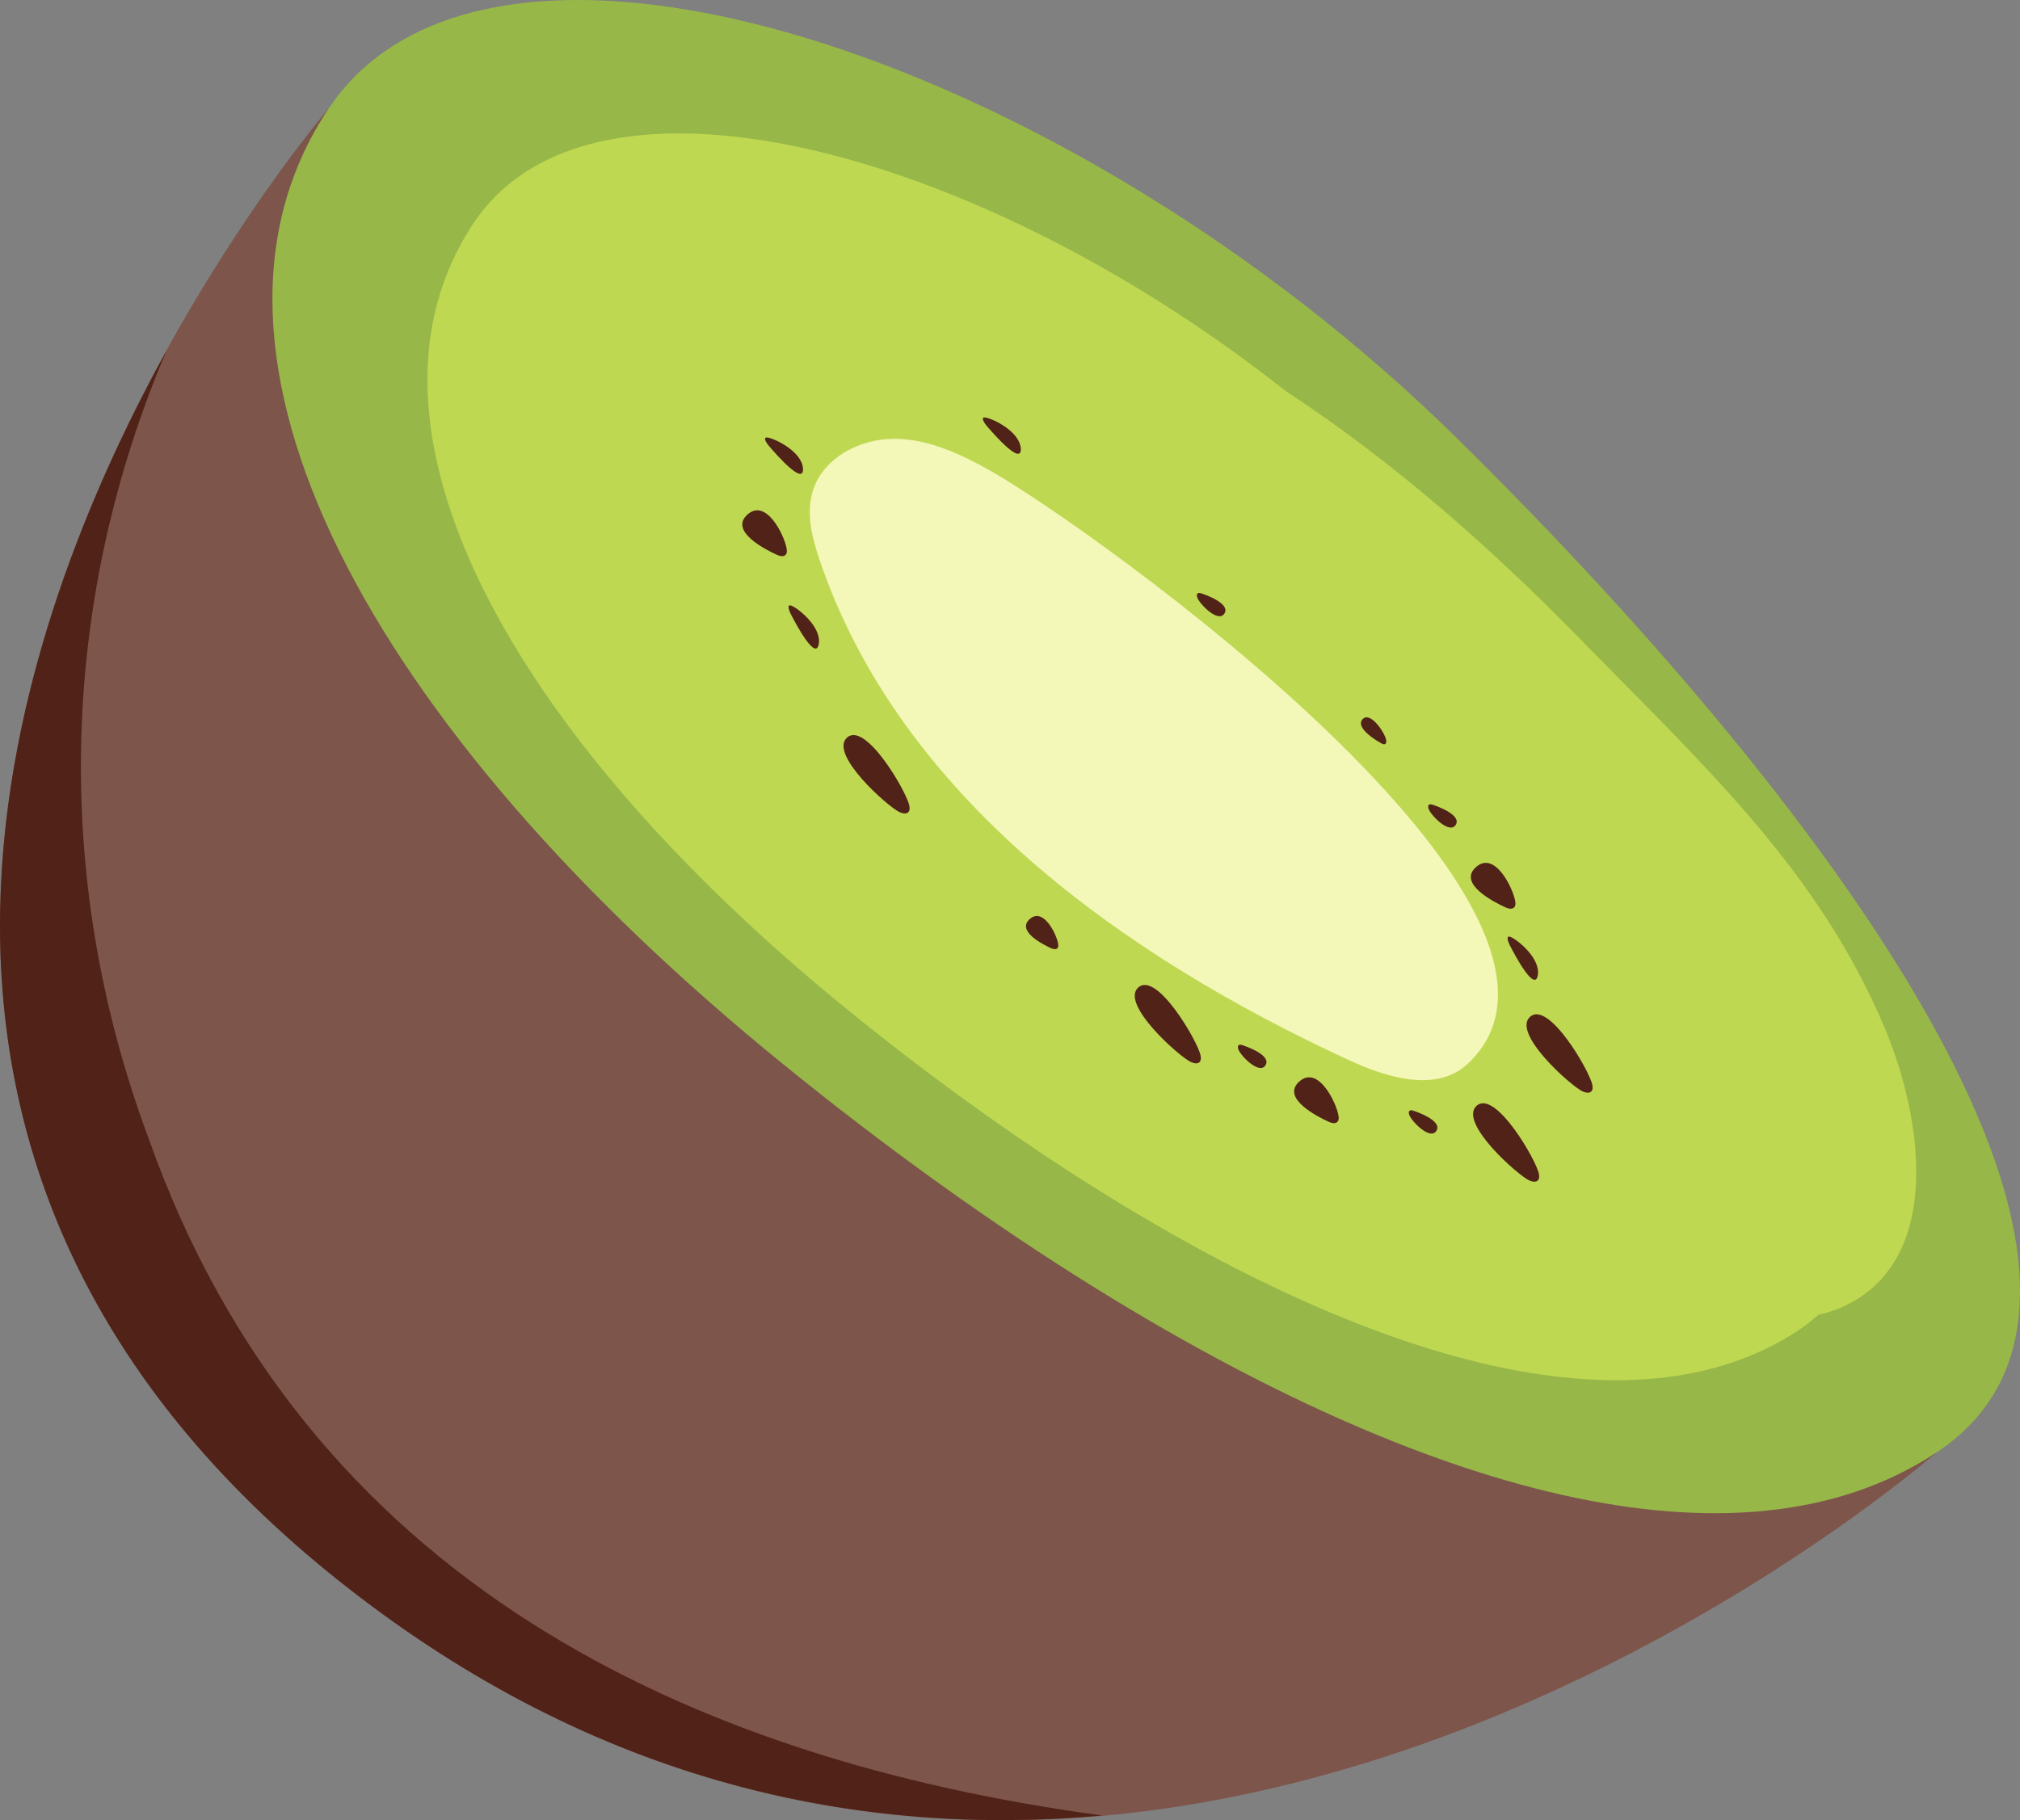 <svg version="1.1" id="图层_1" x="0px" y="0px" width="127.692px" height="115.099px" viewBox="0 0 127.692 115.099" enable-background="new 0 0 127.692 115.099" xml:space="preserve" xmlns="http://www.w3.org/2000/svg" xmlns:xlink="http://www.w3.org/1999/xlink" xmlns:xml="http://www.w3.org/XML/1998/namespace">
  <rect x="0" y="0" width="127.692" height="115.099" fill="#808080" stroke="none"/>
  <path fill="#7D554A" d="M122.407,91.842c0,0-44.16-1.127-72.506-30.396C21.553,32.178,20.78,6.853,20.78,6.853
	s-47.279,55.139,0.796,93.22C69.649,138.155,122.407,91.842,122.407,91.842z" class="color c1"/>
  <path fill="#97B748" d="M92.155,27.762c-6.057-5.98-12.854-11.216-19.805-15.489C51.178-0.736,28.545-4.75,20.78,6.853
	c-10.314,15.408,2.563,39.155,28.613,60.342c6.48,5.272,13.215,10.134,19.932,14.296c20.281,12.561,40.418,18.717,53.082,10.352
	C137.932,81.583,116.665,51.941,92.155,27.762z" class="color c2"/>
  <g>
    <path fill="#BFD852" d="M120.827,70.72c-0.348-2.007-0.949-3.948-1.623-5.568c-4.172-10.051-11.5-16.758-19.342-24.775
		c-5.584-5.71-11.73-11.152-18.555-15.63c-2.949-2.327-6.006-4.456-9.102-6.345C54.829,7.799,36.322,4.569,29.953,14.083
		c-8.499,12.698,2.113,32.262,23.577,49.722c5.158,4.196,10.51,8.066,15.857,11.412c16.9,10.588,33.752,15.865,44.305,8.893
		c0.457-0.303,0.865-0.631,1.246-0.973c0.455-0.104,0.9-0.234,1.328-0.414C121.004,80.731,121.659,75.543,120.827,70.72z" class="color c3"/>
  </g>
  <g>
    <path fill="#F3F7B8" d="M62.69,29.814c-1.902-1.081-3.961-2.059-6.148-2.07c-2.188-0.009-4.516,1.203-5.16,3.294
		c-0.443,1.427-0.049,2.966,0.432,4.381c5.07,14.941,19.121,24.992,33.441,31.606c2.418,1.117,5.551,2.069,7.502,0.259
		C103.083,57.689,69.034,33.415,62.69,29.814z" class="color c4"/>
  </g>
  <path fill="#512217" d="M69.682,114.793c-15.096,1.359-31.866-1.855-48.106-14.721c-32.281-25.57-21.57-58.809-11.048-77.904
	c-6.566,15.397-7.43,32.985-1.097,49.916C19.298,99.872,43.543,111.264,69.682,114.793z M57.428,51.342
	c0.092-0.107,0.078-0.265,0.053-0.402c-0.154-0.846-2.758-5.36-3.938-4.303c-1.166,1.048,2.6,4.381,3.314,4.711
	C57.043,51.431,57.293,51.498,57.428,51.342z M87.598,47.009c0.039-0.054,0.037-0.131,0.029-0.199
	c-0.043-0.414-0.994-1.88-1.496-1.332c-0.498,0.545,0.951,1.4,1.234,1.546C87.44,47.063,87.54,47.089,87.598,47.009z M75.67,37.566
	c-0.025,0.063-0.012,0.137,0.01,0.202c0.123,0.399,1.334,1.656,1.723,1.021c0.387-0.628-1.199-1.191-1.506-1.283
	C75.817,37.482,75.713,37.476,75.67,37.566z M90.293,50.928c-0.029,0.06-0.012,0.137,0.008,0.199
	c0.121,0.402,1.334,1.659,1.723,1.024c0.385-0.628-1.199-1.19-1.508-1.283C90.438,50.845,90.334,50.839,90.293,50.928z
	 M89.069,70.274c-0.027,0.06-0.012,0.137,0.01,0.202c0.123,0.399,1.334,1.657,1.723,1.022c0.387-0.629-1.199-1.191-1.506-1.284
	C89.215,70.191,89.112,70.185,89.069,70.274z M78.266,66.128c-0.027,0.063-0.012,0.137,0.008,0.202
	c0.123,0.399,1.334,1.659,1.725,1.021c0.385-0.628-1.201-1.19-1.508-1.28C78.413,66.048,78.309,66.04,78.266,66.128z
	 M100.604,68.997c0.092-0.104,0.078-0.263,0.053-0.399c-0.154-0.849-2.758-5.363-3.936-4.307c-1.168,1.049,2.6,4.381,3.313,4.712
	C100.219,69.088,100.469,69.151,100.604,68.997z M97.227,74.622c0.09-0.105,0.076-0.262,0.053-0.4
	c-0.154-0.846-2.758-5.362-3.938-4.305c-1.17,1.049,2.6,4.381,3.313,4.713C96.84,74.715,97.092,74.778,97.227,74.622z M75.84,67.141
	c0.09-0.107,0.078-0.265,0.053-0.402c-0.152-0.846-2.76-5.36-3.938-4.303c-1.168,1.045,2.6,4.377,3.314,4.708
	C75.456,67.23,75.706,67.296,75.84,67.141z M84.555,70.92c0.09-0.104,0.078-0.263,0.053-0.399c-0.154-0.849-1.297-3.192-2.477-2.135
	c-1.168,1.048,1.139,2.209,1.852,2.54C84.17,71.012,84.42,71.075,84.555,70.92z M95.725,57.361c0.094-0.104,0.08-0.262,0.055-0.398
	c-0.156-0.85-1.299-3.193-2.479-2.136c-1.168,1.048,1.141,2.21,1.854,2.54C95.342,57.454,95.592,57.516,95.725,57.361z M49.67,35.07
	c0.092-0.107,0.08-0.262,0.053-0.402c-0.152-0.846-1.297-3.189-2.476-2.132c-1.17,1.048,1.138,2.21,1.853,2.54
	C49.286,35.163,49.538,35.225,49.67,35.07z M66.848,59.946c0.066-0.074,0.057-0.19,0.039-0.289
	c-0.111-0.613-0.939-2.311-1.795-1.545c-0.846,0.759,0.826,1.599,1.344,1.84C66.571,60.011,66.752,60.059,66.848,59.946z
	 M62.401,26.96c0.504,0.587,2.178,2.478,2.127,1.412c-0.051-1.075-1.742-1.897-2.23-1.972c-0.078-0.012-0.162-0.015-0.168,0.071
	C62.118,26.597,62.27,26.806,62.401,26.96z M48.632,28.226c0.504,0.587,2.179,2.481,2.128,1.415
	c-0.051-1.078-1.743-1.897-2.23-1.975c-0.079-0.012-0.162-0.012-0.17,0.074C48.35,27.863,48.501,28.075,48.632,28.226z M50.01,38.87
	c0.355,0.686,1.553,2.91,1.746,1.861c0.197-1.06-1.26-2.245-1.717-2.43c-0.074-0.03-0.156-0.051-0.182,0.029
	C49.819,38.45,49.918,38.688,50.01,38.87z M95.463,59.812c0.355,0.688,1.551,2.912,1.746,1.864c0.195-1.061-1.26-2.245-1.719-2.434
	c-0.072-0.029-0.154-0.047-0.18,0.033C95.27,59.395,95.37,59.633,95.463,59.812z" class="color c5"/>
</svg>
